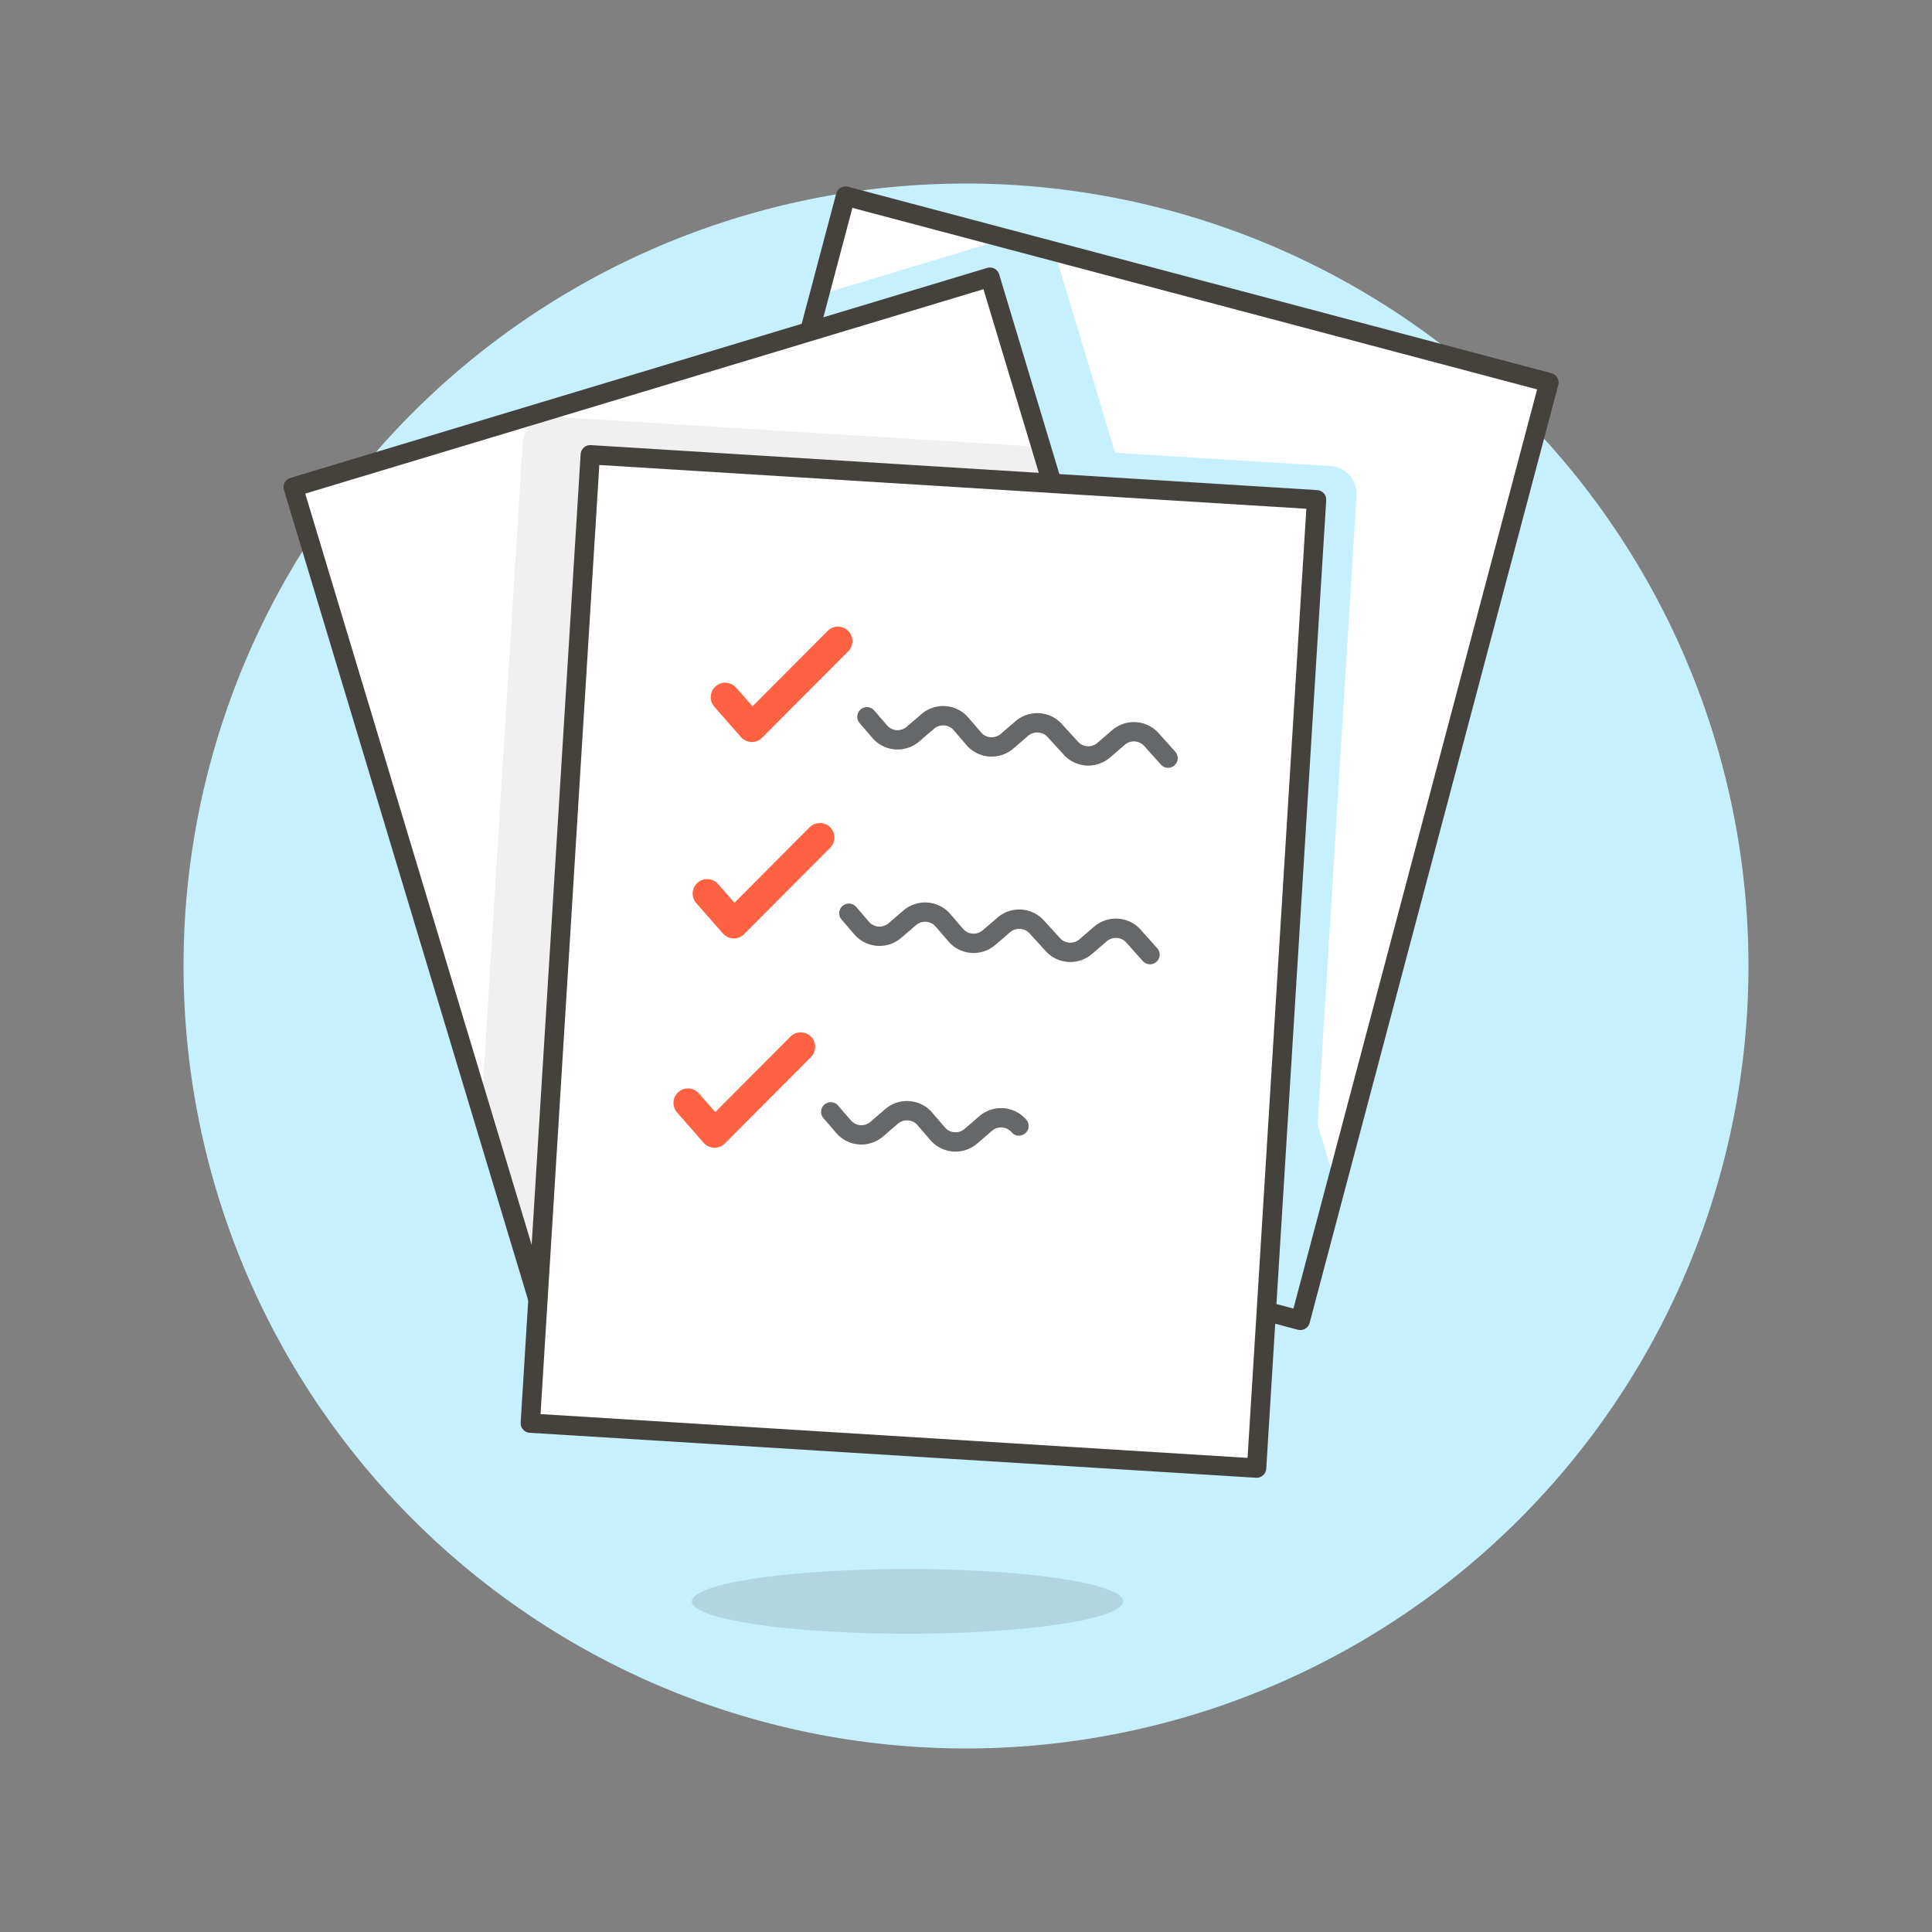 <svg xmlns="http://www.w3.org/2000/svg" version="1.1" xmlns:xlink="http://www.w3.org/1999/xlink" xmlns:svgjs="http://svgjs.com/svgjs" viewBox="0 0 160 160" width="160" height="160"><rect x="0" y="0" width="160" height="160" fill="#808080" stroke="none"/><g transform="matrix(1.6,0,0,1.6,0,0)"><path d="M10.000 50.000 A40.000 40.000 0 1 0 90.000 50.000 A40.000 40.000 0 1 0 10.000 50.000 Z" fill="#c7f0ff" stroke="#c7f0ff" stroke-miterlimit="10"></path><path d="M35.812 82.887 A11.16 1.674 0 1 0 58.132 82.887 A11.16 1.674 0 1 0 35.812 82.887 Z" fill="#45413c" opacity=".15"></path><path d="M30.424 20.414 L80.644 20.414 L80.644 58.079 L30.424 58.079 Z" fill="#ffffff" transform="translate(3.367 82.868) rotate(-75.152)"></path><path d="M67.641,67.066a1.321,1.321,0,0,1-1.616.939L32.172,59.03a1.321,1.321,0,0,1-.938-1.616L42.409,15.261l9.66-2.911,2.506.665c.008.023.016.046.023.07l3.119,10.35,11.155.69a1.434,1.434,0,0,1,1.342,1.52L68.2,58.206l.954,3.164Z" fill="#c7f0ff"></path><path d="M30.424 20.414 L80.644 20.414 L80.644 58.079 L30.424 58.079 Z" fill="none" stroke="#45413c" stroke-linecap="round" stroke-linejoin="round" transform="translate(3.367 82.868) rotate(-75.152)"></path><path d="M21.621 18.712 L59.286 18.712 L59.286 68.932 L21.621 68.932 Z" fill="#ffffff" transform="translate(-10.925 13.538) rotate(-16.772)"></path><path d="M65.35,61.164,53.887,23.133l-25.32-1.569A1.426,1.426,0,0,0,27.056,22.9L24.912,57.516l4.375,14.517a1.322,1.322,0,0,0,1.646.884L64.466,62.81A1.321,1.321,0,0,0,65.35,61.164Z" fill="#f0f0f0"></path><path d="M21.621 18.712 L59.286 18.712 L59.286 68.932 L21.621 68.932 Z" fill="none" stroke="#45413c" stroke-linecap="round" stroke-linejoin="round" transform="translate(-10.925 13.538) rotate(-16.772)"></path><path d="M22.688 30.932 L72.908 30.932 L72.908 68.597 L22.688 68.597 Z" fill="#ffffff" transform="translate(-4.827 94.394) rotate(-86.456)"></path><path d="M22.688 30.932 L72.908 30.932 L72.908 68.597 L22.688 68.597 Z" fill="none" stroke="#45413c" stroke-linecap="round" stroke-linejoin="round" transform="translate(-4.827 94.394) rotate(-86.456)"></path><path d="M36.602 46.252L37.982 47.823 42.438 43.35" fill="none" stroke="#ff6242" stroke-linecap="round" stroke-linejoin="round" stroke-width="1.5"></path><path d="M43.938,47.269l.66.767a1.221,1.221,0,0,0,1.722.129l.767-.659a1.221,1.221,0,0,1,1.722.129l.66.767a1.221,1.221,0,0,0,1.722.129l.767-.659A1.221,1.221,0,0,1,53.68,48l.792.865A1.221,1.221,0,0,0,56.194,49l.767-.659a1.221,1.221,0,0,1,1.722.129l.841.941" fill="none" stroke="#656769" stroke-linecap="round" stroke-linejoin="round"></path><path d="M37.536 36.086L38.915 37.656 43.372 33.183" fill="none" stroke="#ff6242" stroke-linecap="round" stroke-linejoin="round" stroke-width="1.5"></path><path d="M44.872,37.1l.66.767A1.22,1.22,0,0,0,47.253,38l.767-.659a1.222,1.222,0,0,1,1.723.129l.659.767a1.221,1.221,0,0,0,1.722.129l.767-.659a1.221,1.221,0,0,1,1.722.129l.792.865a1.22,1.22,0,0,0,1.722.13l.767-.66a1.22,1.22,0,0,1,1.722.13l.842.94" fill="none" stroke="#656769" stroke-linecap="round" stroke-linejoin="round"></path><path d="M35.608 57.087L36.987 58.658 41.444 54.185" fill="none" stroke="#ff6242" stroke-linecap="round" stroke-linejoin="round" stroke-width="1.5"></path><path d="M43,57.549l.66.766a1.219,1.219,0,0,0,1.721.13l.767-.66a1.221,1.221,0,0,1,1.723.13l.659.766a1.22,1.22,0,0,0,1.722.13l.767-.66a1.22,1.22,0,0,1,1.722.13" fill="none" stroke="#656769" stroke-linecap="round" stroke-linejoin="round"></path></g></svg>